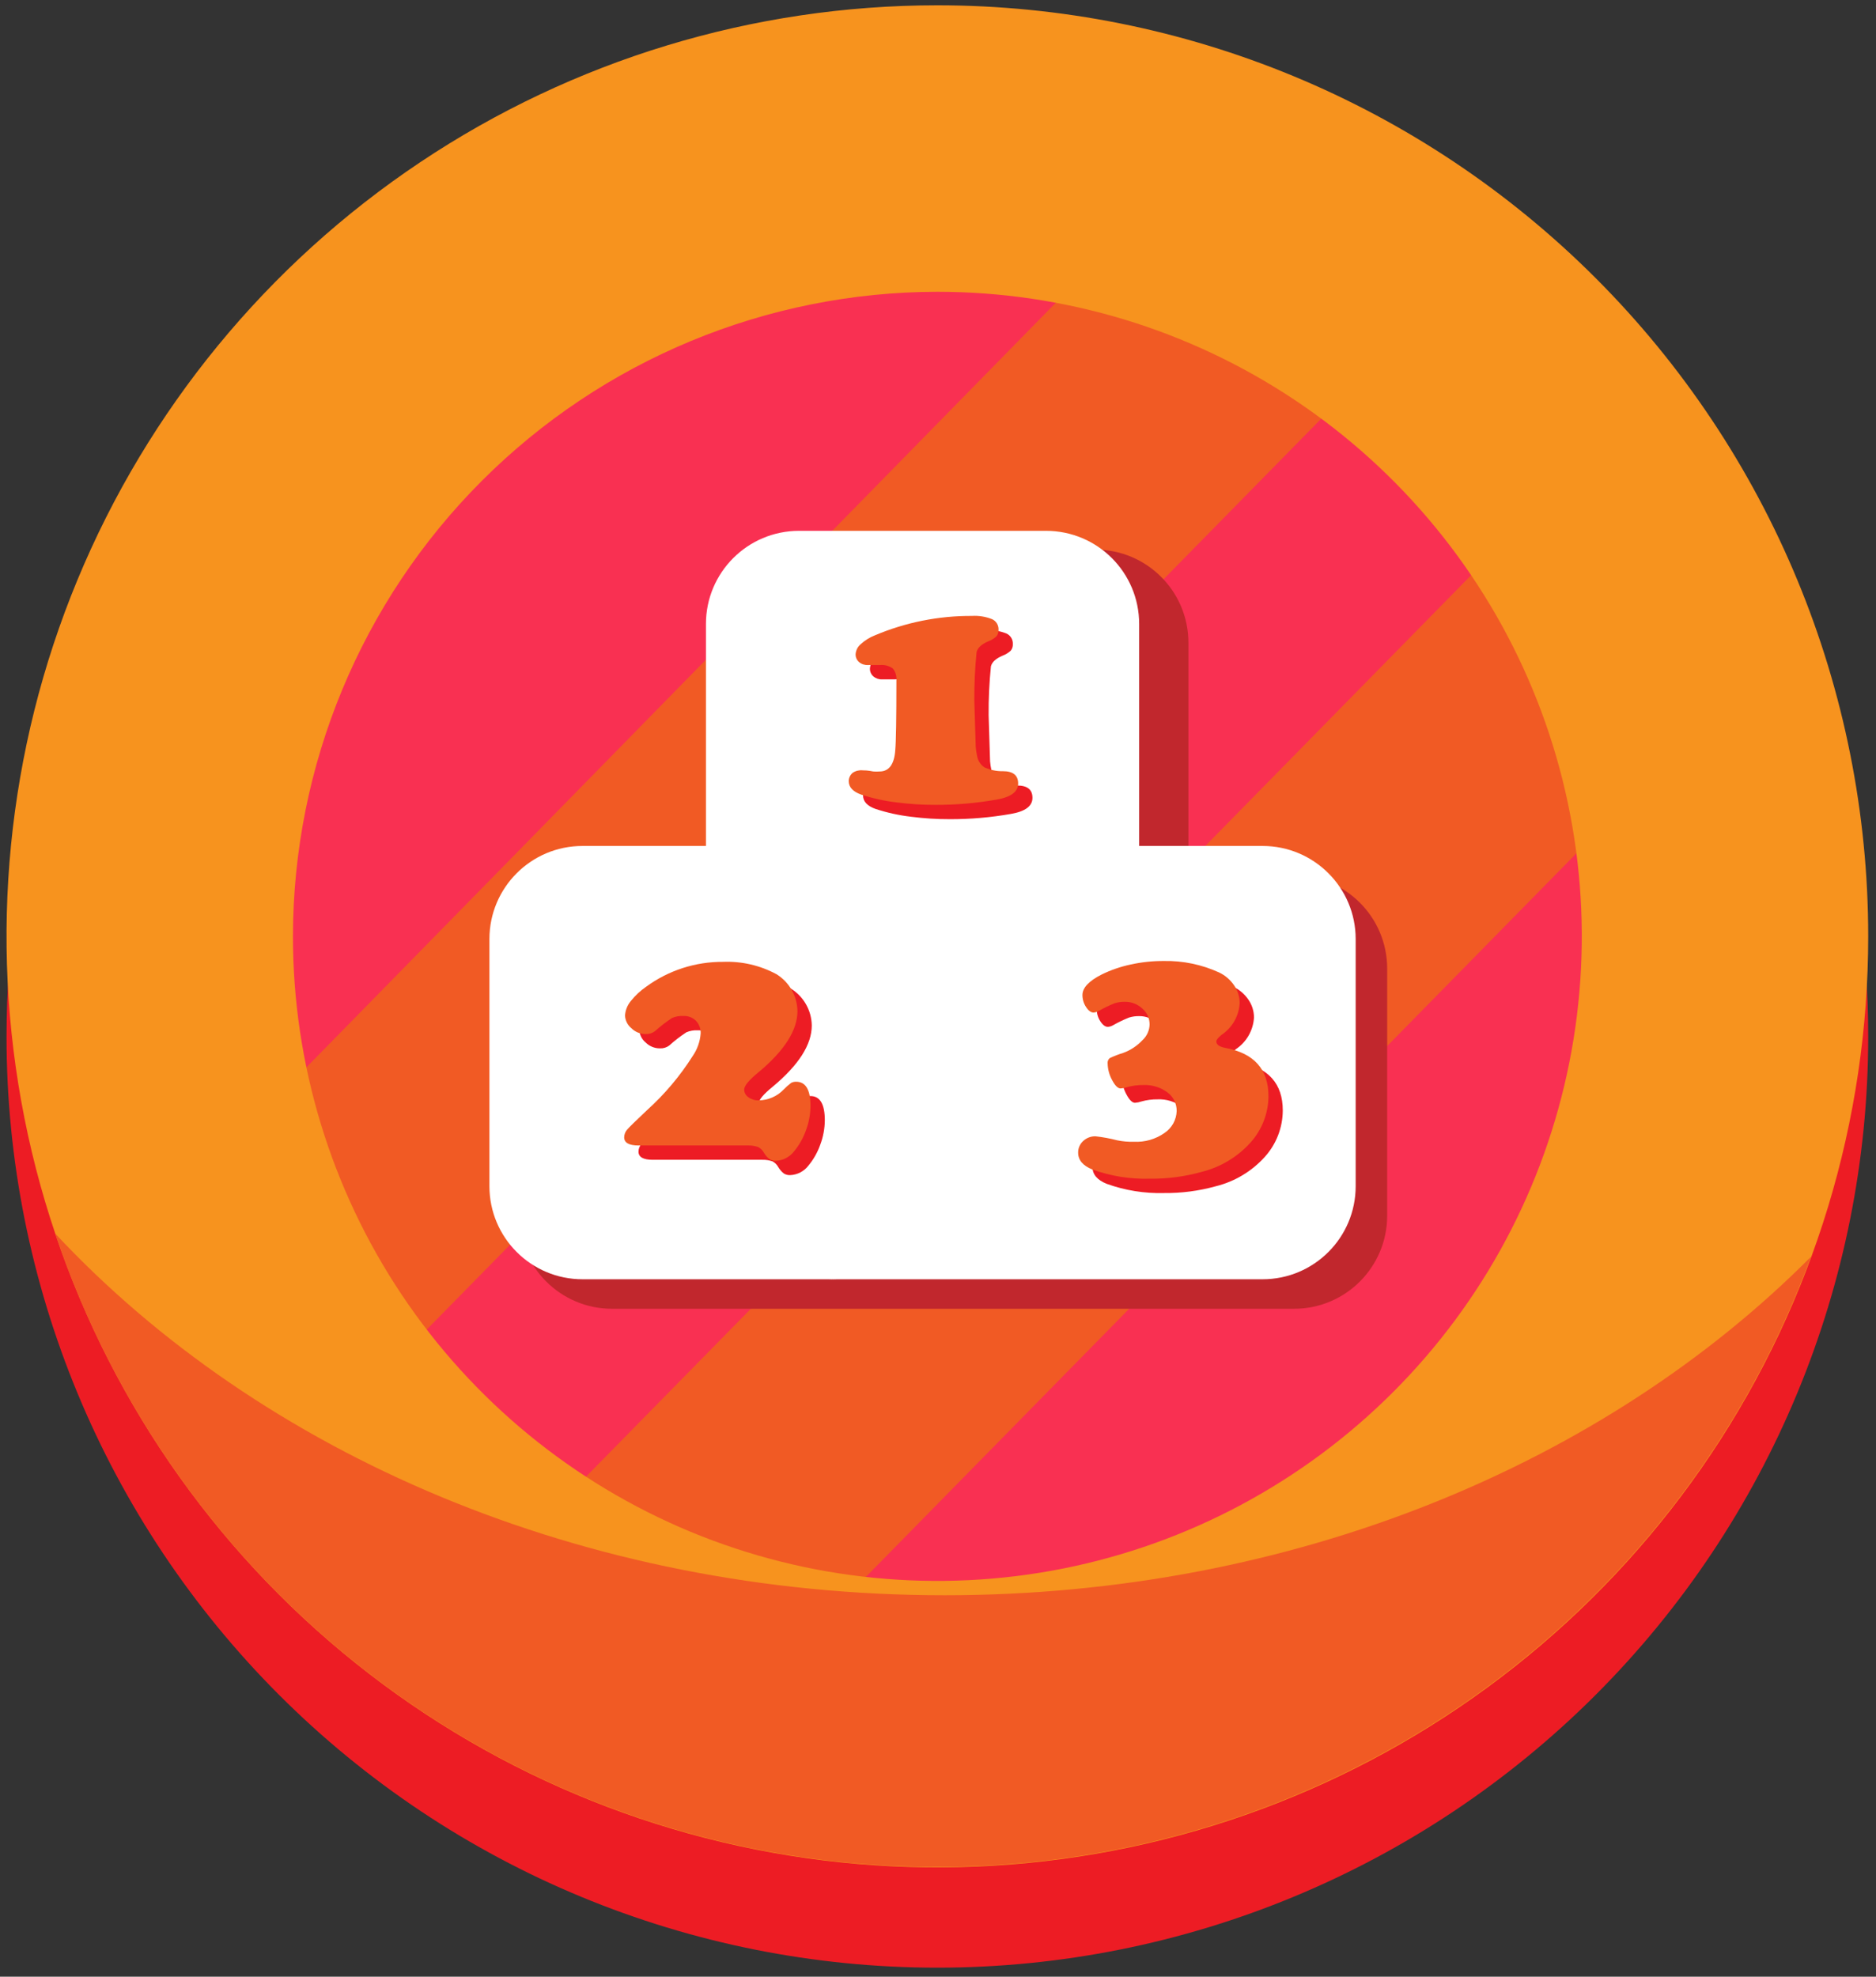 <svg width="131" height="138" viewBox="0 0 131 138" fill="none" xmlns="http://www.w3.org/2000/svg">
<rect x="0" y="0" width="131" height="138" fill="#333333" stroke="none"/>
<g clip-path="url(#clip0_122_265)">
<path d="M117.696 71.66C117.696 101.07 94.286 124.91 65.396 124.91C53.069 124.92 41.149 120.502 31.806 112.46C22.599 104.598 16.345 93.833 14.076 81.94C13.415 78.553 13.08 75.111 13.076 71.66C13.096 42.25 36.506 18.37 65.396 18.37C75.658 18.372 85.686 21.436 94.196 27.17C98.498 30.066 102.35 33.581 105.626 37.6C113.458 47.198 117.723 59.213 117.696 71.6V71.66Z" fill="#F93052"/>
<path d="M114.956 54.61L48.646 122.12C42.47 119.993 36.752 116.715 31.796 112.46C32.006 112.19 32.226 111.95 32.466 111.7L103.776 39.09C104.328 38.533 104.946 38.047 105.616 37.64C109.735 42.682 112.9 48.433 114.956 54.61Z" fill="#F15A24"/>
<path d="M94.196 27.21C94.016 27.42 93.846 27.62 93.646 27.82L22.326 100.43C22.126 100.63 21.936 100.81 21.726 100.99C17.97 95.211 15.368 88.759 14.066 81.99L75.456 19.37C82.162 20.71 88.534 23.376 94.196 27.21Z" fill="#F15A24"/>
<path d="M129.766 62.87C127.499 78.307 119.754 92.413 107.947 102.613C96.14 112.812 81.058 118.424 65.456 118.424C49.854 118.424 34.772 112.812 22.965 102.613C11.158 92.413 3.413 78.307 1.146 62.87C0.688 66.016 0.457 69.191 0.456 72.37C0.456 89.609 7.304 106.142 19.494 118.332C31.684 130.522 48.217 137.37 65.456 137.37C82.695 137.37 99.228 130.522 111.418 118.332C123.608 106.142 130.456 89.609 130.456 72.37C130.455 69.191 130.224 66.016 129.766 62.87Z" fill="#ED1C24"/>
<path d="M65.456 20.37C74.356 20.37 83.056 23.009 90.457 27.954C97.857 32.899 103.625 39.927 107.031 48.15C110.437 56.372 111.328 65.42 109.591 74.149C107.855 82.879 103.569 90.897 97.276 97.19C90.983 103.483 82.964 107.769 74.235 109.506C65.506 111.242 56.458 110.351 48.235 106.945C40.013 103.539 32.985 97.771 28.04 90.371C23.095 82.971 20.456 74.27 20.456 65.37C20.469 53.44 25.215 42.001 33.651 33.565C42.087 25.129 53.525 20.384 65.456 20.37ZM65.456 0.37C52.6 0.37 40.033 4.182 29.344 11.325C18.655 18.467 10.324 28.619 5.404 40.496C0.484 52.373 -0.803 65.442 1.705 78.051C4.213 90.66 10.404 102.242 19.494 111.332C28.585 120.423 40.166 126.613 52.775 129.121C65.384 131.629 78.453 130.342 90.331 125.422C102.208 120.503 112.359 112.172 119.502 101.482C126.644 90.793 130.456 78.226 130.456 65.37C130.456 48.131 123.608 31.598 111.418 19.408C99.228 7.218 82.695 0.37 65.456 0.37V0.37Z" fill="#F7931E"/>
<path d="M65.956 111.37C40.686 111.37 18.196 101.48 3.846 86.11C8.146 98.861 16.297 109.962 27.174 117.884C38.051 125.805 51.119 130.155 64.574 130.334C78.029 130.513 91.207 126.511 102.291 118.882C113.375 111.253 121.819 100.372 126.456 87.74C112.096 102.18 90.316 111.37 65.956 111.37Z" fill="#F15A24"/>
<path d="M90.366 61.12H42.736C39.146 61.12 36.236 64.03 36.236 67.62V84.87C36.236 88.46 39.146 91.37 42.736 91.37H90.366C93.956 91.37 96.866 88.46 96.866 84.87V67.62C96.866 64.03 93.956 61.12 90.366 61.12Z" fill="#C1272D"/>
<path d="M76.486 38.37H59.236C55.646 38.37 52.736 41.28 52.736 44.87V62.12C52.736 65.71 55.646 68.62 59.236 68.62H76.486C80.076 68.62 82.986 65.71 82.986 62.12V44.87C82.986 41.28 80.076 38.37 76.486 38.37Z" fill="#C1272D"/>
<path d="M57.926 59.06H40.676C37.086 59.06 34.176 61.971 34.176 65.56V82.81C34.176 86.4 37.086 89.31 40.676 89.31H57.926C61.516 89.31 64.426 86.4 64.426 82.81V65.56C64.426 61.971 61.516 59.06 57.926 59.06Z" fill="white"/>
<path d="M88.166 59.06H58.366C54.776 59.06 51.866 61.971 51.866 65.56V82.81C51.866 86.4 54.776 89.31 58.366 89.31H88.166C91.756 89.31 94.666 86.4 94.666 82.81V65.56C94.666 61.971 91.756 59.06 88.166 59.06Z" fill="white"/>
<path d="M73.046 37.06H55.796C52.206 37.06 49.296 39.971 49.296 43.56V60.81C49.296 64.4 52.206 67.31 55.796 67.31H73.046C76.636 67.31 79.546 64.4 79.546 60.81V43.56C79.546 39.971 76.636 37.06 73.046 37.06Z" fill="white"/>
<path d="M61.246 54.78C61.346 54.78 61.596 54.78 61.986 54.86C62.129 54.872 62.273 54.872 62.416 54.86C63.083 54.86 63.449 54.36 63.516 53.36C63.569 52.794 63.596 51.177 63.596 48.51C63.627 48.208 63.537 47.906 63.346 47.67C63.086 47.483 62.765 47.397 62.446 47.43H61.996H61.606C61.38 47.441 61.159 47.366 60.986 47.22C60.909 47.154 60.847 47.071 60.805 46.977C60.764 46.884 60.744 46.782 60.746 46.68C60.754 46.544 60.791 46.41 60.852 46.288C60.914 46.166 61.001 46.058 61.106 45.97C61.398 45.703 61.737 45.492 62.106 45.35C64.245 44.447 66.545 43.988 68.866 44C69.351 43.97 69.836 44.049 70.286 44.23C70.425 44.296 70.541 44.401 70.619 44.533C70.698 44.665 70.735 44.817 70.726 44.97C70.736 45.137 70.683 45.301 70.576 45.43C70.407 45.583 70.21 45.702 69.996 45.78C69.536 45.98 69.266 46.23 69.196 46.52C69.081 47.653 69.027 48.792 69.036 49.93C69.096 51.93 69.129 53.004 69.136 53.15C69.152 53.352 69.182 53.553 69.226 53.75C69.25 53.915 69.308 54.072 69.396 54.213C69.484 54.355 69.599 54.476 69.736 54.57C70.144 54.756 70.588 54.849 71.036 54.84C71.743 54.84 72.096 55.127 72.096 55.7C72.096 56.274 71.599 56.647 70.606 56.82C69.197 57.07 67.768 57.194 66.336 57.19C65.427 57.193 64.518 57.136 63.616 57.02C62.77 56.921 61.936 56.737 61.126 56.47C60.553 56.264 60.266 55.95 60.266 55.53C60.267 55.419 60.293 55.309 60.342 55.209C60.39 55.109 60.46 55.021 60.546 54.95C60.752 54.814 61 54.754 61.246 54.78Z" fill="#ED1C24"/>
<path d="M60.246 53.78C60.346 53.78 60.596 53.78 60.986 53.86C61.129 53.872 61.273 53.872 61.416 53.86C62.083 53.86 62.449 53.36 62.516 52.36C62.569 51.794 62.596 50.177 62.596 47.51C62.627 47.208 62.537 46.906 62.346 46.67C62.086 46.483 61.765 46.397 61.446 46.43H60.996H60.606C60.38 46.441 60.159 46.366 59.986 46.22C59.909 46.154 59.847 46.071 59.805 45.977C59.764 45.884 59.744 45.782 59.746 45.68C59.754 45.544 59.791 45.41 59.852 45.288C59.914 45.166 60.001 45.058 60.106 44.97C60.398 44.703 60.737 44.492 61.106 44.35C63.245 43.447 65.545 42.988 67.866 43C68.351 42.97 68.836 43.049 69.286 43.23C69.425 43.296 69.541 43.401 69.619 43.533C69.698 43.665 69.735 43.817 69.726 43.97C69.736 44.137 69.683 44.301 69.576 44.43C69.407 44.583 69.21 44.702 68.996 44.78C68.536 44.98 68.266 45.23 68.196 45.52C68.081 46.653 68.027 47.792 68.036 48.93C68.096 50.93 68.129 52.004 68.136 52.15C68.152 52.352 68.182 52.553 68.226 52.75C68.25 52.915 68.308 53.072 68.396 53.213C68.484 53.355 68.599 53.476 68.736 53.57C69.144 53.756 69.588 53.849 70.036 53.84C70.743 53.84 71.096 54.127 71.096 54.7C71.096 55.274 70.599 55.647 69.606 55.82C68.197 56.07 66.768 56.194 65.336 56.19C64.427 56.193 63.518 56.136 62.616 56.02C61.77 55.921 60.936 55.737 60.126 55.47C59.553 55.264 59.266 54.95 59.266 54.53C59.267 54.419 59.293 54.309 59.342 54.209C59.39 54.109 59.46 54.021 59.546 53.95C59.752 53.814 60 53.754 60.246 53.78Z" fill="#F15A24"/>
<path d="M82.276 68.09C83.603 68.065 84.919 68.339 86.126 68.89C86.55 69.091 86.913 69.402 87.176 69.79C87.428 70.155 87.564 70.587 87.566 71.03C87.541 71.474 87.413 71.905 87.193 72.29C86.973 72.675 86.665 73.004 86.296 73.25C86.056 73.444 85.936 73.597 85.936 73.71C85.936 73.93 86.146 74.08 86.576 74.16C88.576 74.534 89.576 75.657 89.576 77.53C89.569 78.719 89.128 79.864 88.336 80.75C87.42 81.772 86.218 82.493 84.886 82.82C83.714 83.145 82.502 83.303 81.286 83.29C79.924 83.328 78.568 83.111 77.286 82.65C76.619 82.384 76.286 81.99 76.286 81.47C76.283 81.318 76.313 81.167 76.374 81.028C76.434 80.888 76.523 80.763 76.636 80.66C76.868 80.441 77.177 80.323 77.496 80.33C78.009 80.386 78.517 80.48 79.016 80.61C79.398 80.688 79.787 80.722 80.176 80.71C80.942 80.751 81.7 80.533 82.326 80.09C82.576 79.921 82.783 79.695 82.929 79.431C83.075 79.167 83.156 78.872 83.166 78.57C83.17 78.316 83.114 78.064 83.001 77.836C82.888 77.608 82.721 77.411 82.516 77.26C82.034 76.905 81.445 76.725 80.846 76.75C80.457 76.744 80.07 76.795 79.696 76.9C79.554 76.95 79.406 76.98 79.256 76.99C79.063 76.99 78.863 76.794 78.656 76.4C78.46 76.044 78.354 75.646 78.346 75.24C78.337 75.171 78.347 75.101 78.373 75.036C78.399 74.971 78.442 74.914 78.496 74.87C78.796 74.726 79.107 74.606 79.426 74.51C79.944 74.322 80.41 74.014 80.786 73.61C80.936 73.47 81.057 73.302 81.141 73.115C81.225 72.928 81.271 72.725 81.276 72.52C81.276 72.309 81.231 72.101 81.143 71.909C81.055 71.718 80.926 71.547 80.766 71.41C80.439 71.103 80.005 70.934 79.556 70.94C79.312 70.934 79.069 70.968 78.836 71.04C78.458 71.192 78.09 71.369 77.736 71.57C77.623 71.637 77.497 71.678 77.366 71.69C77.179 71.69 77.003 71.56 76.836 71.3C76.673 71.054 76.587 70.766 76.586 70.47C76.586 69.964 77.036 69.484 77.936 69.03C78.572 68.719 79.244 68.488 79.936 68.34C80.704 68.17 81.489 68.086 82.276 68.09Z" fill="#ED1C24"/>
<path d="M81.276 67.09C82.603 67.065 83.919 67.339 85.126 67.89C85.55 68.091 85.913 68.402 86.176 68.79C86.428 69.155 86.564 69.587 86.566 70.03C86.541 70.474 86.413 70.905 86.193 71.29C85.973 71.675 85.665 72.004 85.296 72.25C85.056 72.444 84.936 72.597 84.936 72.71C84.936 72.93 85.146 73.08 85.576 73.16C87.576 73.534 88.576 74.657 88.576 76.53C88.569 77.719 88.128 78.864 87.336 79.75C86.42 80.772 85.218 81.493 83.886 81.82C82.714 82.145 81.502 82.303 80.286 82.29C78.924 82.328 77.568 82.111 76.286 81.65C75.619 81.384 75.286 80.99 75.286 80.47C75.283 80.318 75.313 80.167 75.374 80.028C75.434 79.888 75.523 79.763 75.636 79.66C75.868 79.441 76.177 79.323 76.496 79.33C77.009 79.386 77.517 79.48 78.016 79.61C78.398 79.688 78.787 79.722 79.176 79.71C79.942 79.751 80.7 79.533 81.326 79.09C81.576 78.921 81.783 78.695 81.929 78.431C82.075 78.167 82.156 77.872 82.166 77.57C82.17 77.316 82.114 77.064 82.001 76.836C81.888 76.608 81.721 76.411 81.516 76.26C81.034 75.905 80.445 75.725 79.846 75.75C79.457 75.744 79.07 75.795 78.696 75.9C78.554 75.95 78.406 75.98 78.256 75.99C78.063 75.99 77.863 75.794 77.656 75.4C77.46 75.044 77.354 74.646 77.346 74.24C77.337 74.171 77.347 74.101 77.373 74.036C77.399 73.971 77.442 73.914 77.496 73.87C77.796 73.726 78.107 73.606 78.426 73.51C78.944 73.322 79.41 73.014 79.786 72.61C79.936 72.47 80.057 72.302 80.141 72.115C80.225 71.928 80.271 71.725 80.276 71.52C80.276 71.309 80.231 71.101 80.143 70.909C80.055 70.718 79.926 70.547 79.766 70.41C79.439 70.103 79.005 69.934 78.556 69.94C78.312 69.934 78.069 69.968 77.836 70.04C77.458 70.192 77.09 70.369 76.736 70.57C76.623 70.637 76.497 70.678 76.366 70.69C76.179 70.69 76.003 70.56 75.836 70.3C75.673 70.054 75.587 69.766 75.586 69.47C75.586 68.964 76.036 68.484 76.936 68.03C77.572 67.719 78.244 67.488 78.936 67.34C79.704 67.17 80.489 67.086 81.276 67.09Z" fill="#F15A24"/>
<path d="M53.236 80.97H45.586C44.919 80.97 44.586 80.78 44.586 80.4C44.589 80.201 44.663 80.009 44.796 79.86C44.936 79.694 45.396 79.244 46.176 78.51C47.415 77.393 48.495 76.111 49.386 74.7C49.699 74.24 49.886 73.706 49.926 73.15C49.933 72.987 49.908 72.825 49.851 72.672C49.794 72.519 49.708 72.379 49.596 72.26C49.48 72.147 49.342 72.06 49.191 72.003C49.039 71.946 48.877 71.921 48.716 71.93C48.445 71.915 48.175 71.963 47.926 72.07C47.506 72.346 47.108 72.653 46.736 72.99C46.549 73.131 46.319 73.202 46.086 73.19C45.9 73.192 45.716 73.156 45.545 73.086C45.373 73.015 45.217 72.912 45.086 72.78C44.953 72.672 44.846 72.536 44.77 72.383C44.694 72.229 44.651 72.061 44.646 71.89C44.672 71.523 44.811 71.174 45.046 70.89C45.352 70.506 45.712 70.169 46.116 69.89C47.676 68.747 49.562 68.137 51.496 68.15C52.791 68.099 54.075 68.396 55.216 69.01C55.658 69.282 56.025 69.66 56.282 70.112C56.539 70.562 56.678 71.071 56.686 71.59C56.686 72.924 55.779 74.347 53.966 75.86C53.299 76.4 52.966 76.804 52.966 77.07C52.968 77.175 52.995 77.279 53.046 77.371C53.096 77.463 53.168 77.542 53.256 77.6C53.461 77.751 53.711 77.828 53.966 77.82C54.295 77.819 54.621 77.751 54.924 77.62C55.226 77.49 55.499 77.299 55.726 77.06C55.887 76.893 56.06 76.739 56.246 76.6C56.353 76.543 56.474 76.515 56.596 76.52C57.263 76.52 57.596 77.084 57.596 78.21C57.592 78.795 57.483 79.374 57.276 79.92C57.09 80.448 56.812 80.939 56.456 81.37C56.305 81.57 56.112 81.733 55.891 81.849C55.67 81.965 55.425 82.03 55.176 82.04C55.017 82.048 54.86 82.006 54.726 81.92C54.574 81.797 54.446 81.648 54.346 81.48C54.254 81.311 54.115 81.172 53.946 81.08C53.718 81.001 53.477 80.964 53.236 80.97Z" fill="#ED1C24"/>
<path d="M52.236 79.97H44.586C43.919 79.97 43.586 79.78 43.586 79.4C43.589 79.201 43.663 79.009 43.796 78.86C43.936 78.694 44.396 78.244 45.176 77.51C46.415 76.393 47.495 75.111 48.386 73.7C48.699 73.24 48.886 72.706 48.926 72.15C48.933 71.987 48.908 71.825 48.851 71.672C48.794 71.519 48.708 71.379 48.596 71.26C48.48 71.147 48.342 71.06 48.191 71.003C48.039 70.946 47.877 70.921 47.716 70.93C47.445 70.915 47.175 70.963 46.926 71.07C46.506 71.346 46.108 71.653 45.736 71.99C45.549 72.131 45.319 72.202 45.086 72.19C44.9 72.192 44.716 72.156 44.545 72.086C44.373 72.015 44.217 71.912 44.086 71.78C43.953 71.672 43.846 71.536 43.77 71.383C43.694 71.229 43.651 71.061 43.646 70.89C43.672 70.523 43.811 70.174 44.046 69.89C44.352 69.506 44.712 69.169 45.116 68.89C46.676 67.747 48.562 67.137 50.496 67.15C51.791 67.099 53.075 67.396 54.216 68.01C54.658 68.282 55.025 68.66 55.282 69.112C55.539 69.562 55.678 70.071 55.686 70.59C55.686 71.924 54.779 73.347 52.966 74.86C52.299 75.4 51.966 75.804 51.966 76.07C51.968 76.175 51.995 76.279 52.046 76.371C52.096 76.463 52.168 76.542 52.256 76.6C52.461 76.751 52.711 76.828 52.966 76.82C53.295 76.819 53.621 76.751 53.924 76.62C54.226 76.49 54.499 76.299 54.726 76.06C54.887 75.893 55.06 75.739 55.246 75.6C55.353 75.543 55.474 75.515 55.596 75.52C56.263 75.52 56.596 76.084 56.596 77.21C56.592 77.795 56.483 78.374 56.276 78.92C56.09 79.448 55.812 79.939 55.456 80.37C55.305 80.57 55.112 80.733 54.891 80.849C54.67 80.965 54.425 81.03 54.176 81.04C54.017 81.048 53.86 81.006 53.726 80.92C53.574 80.797 53.446 80.648 53.346 80.48C53.254 80.311 53.115 80.172 52.946 80.08C52.718 80.001 52.477 79.964 52.236 79.97Z" fill="#F15A24"/>
</g>
<defs>
<clipPath id="clip0_122_265">
<rect width="130" height="137" fill="white" transform="translate(0.456 0.37)"/>
</clipPath>
</defs>
</svg>

